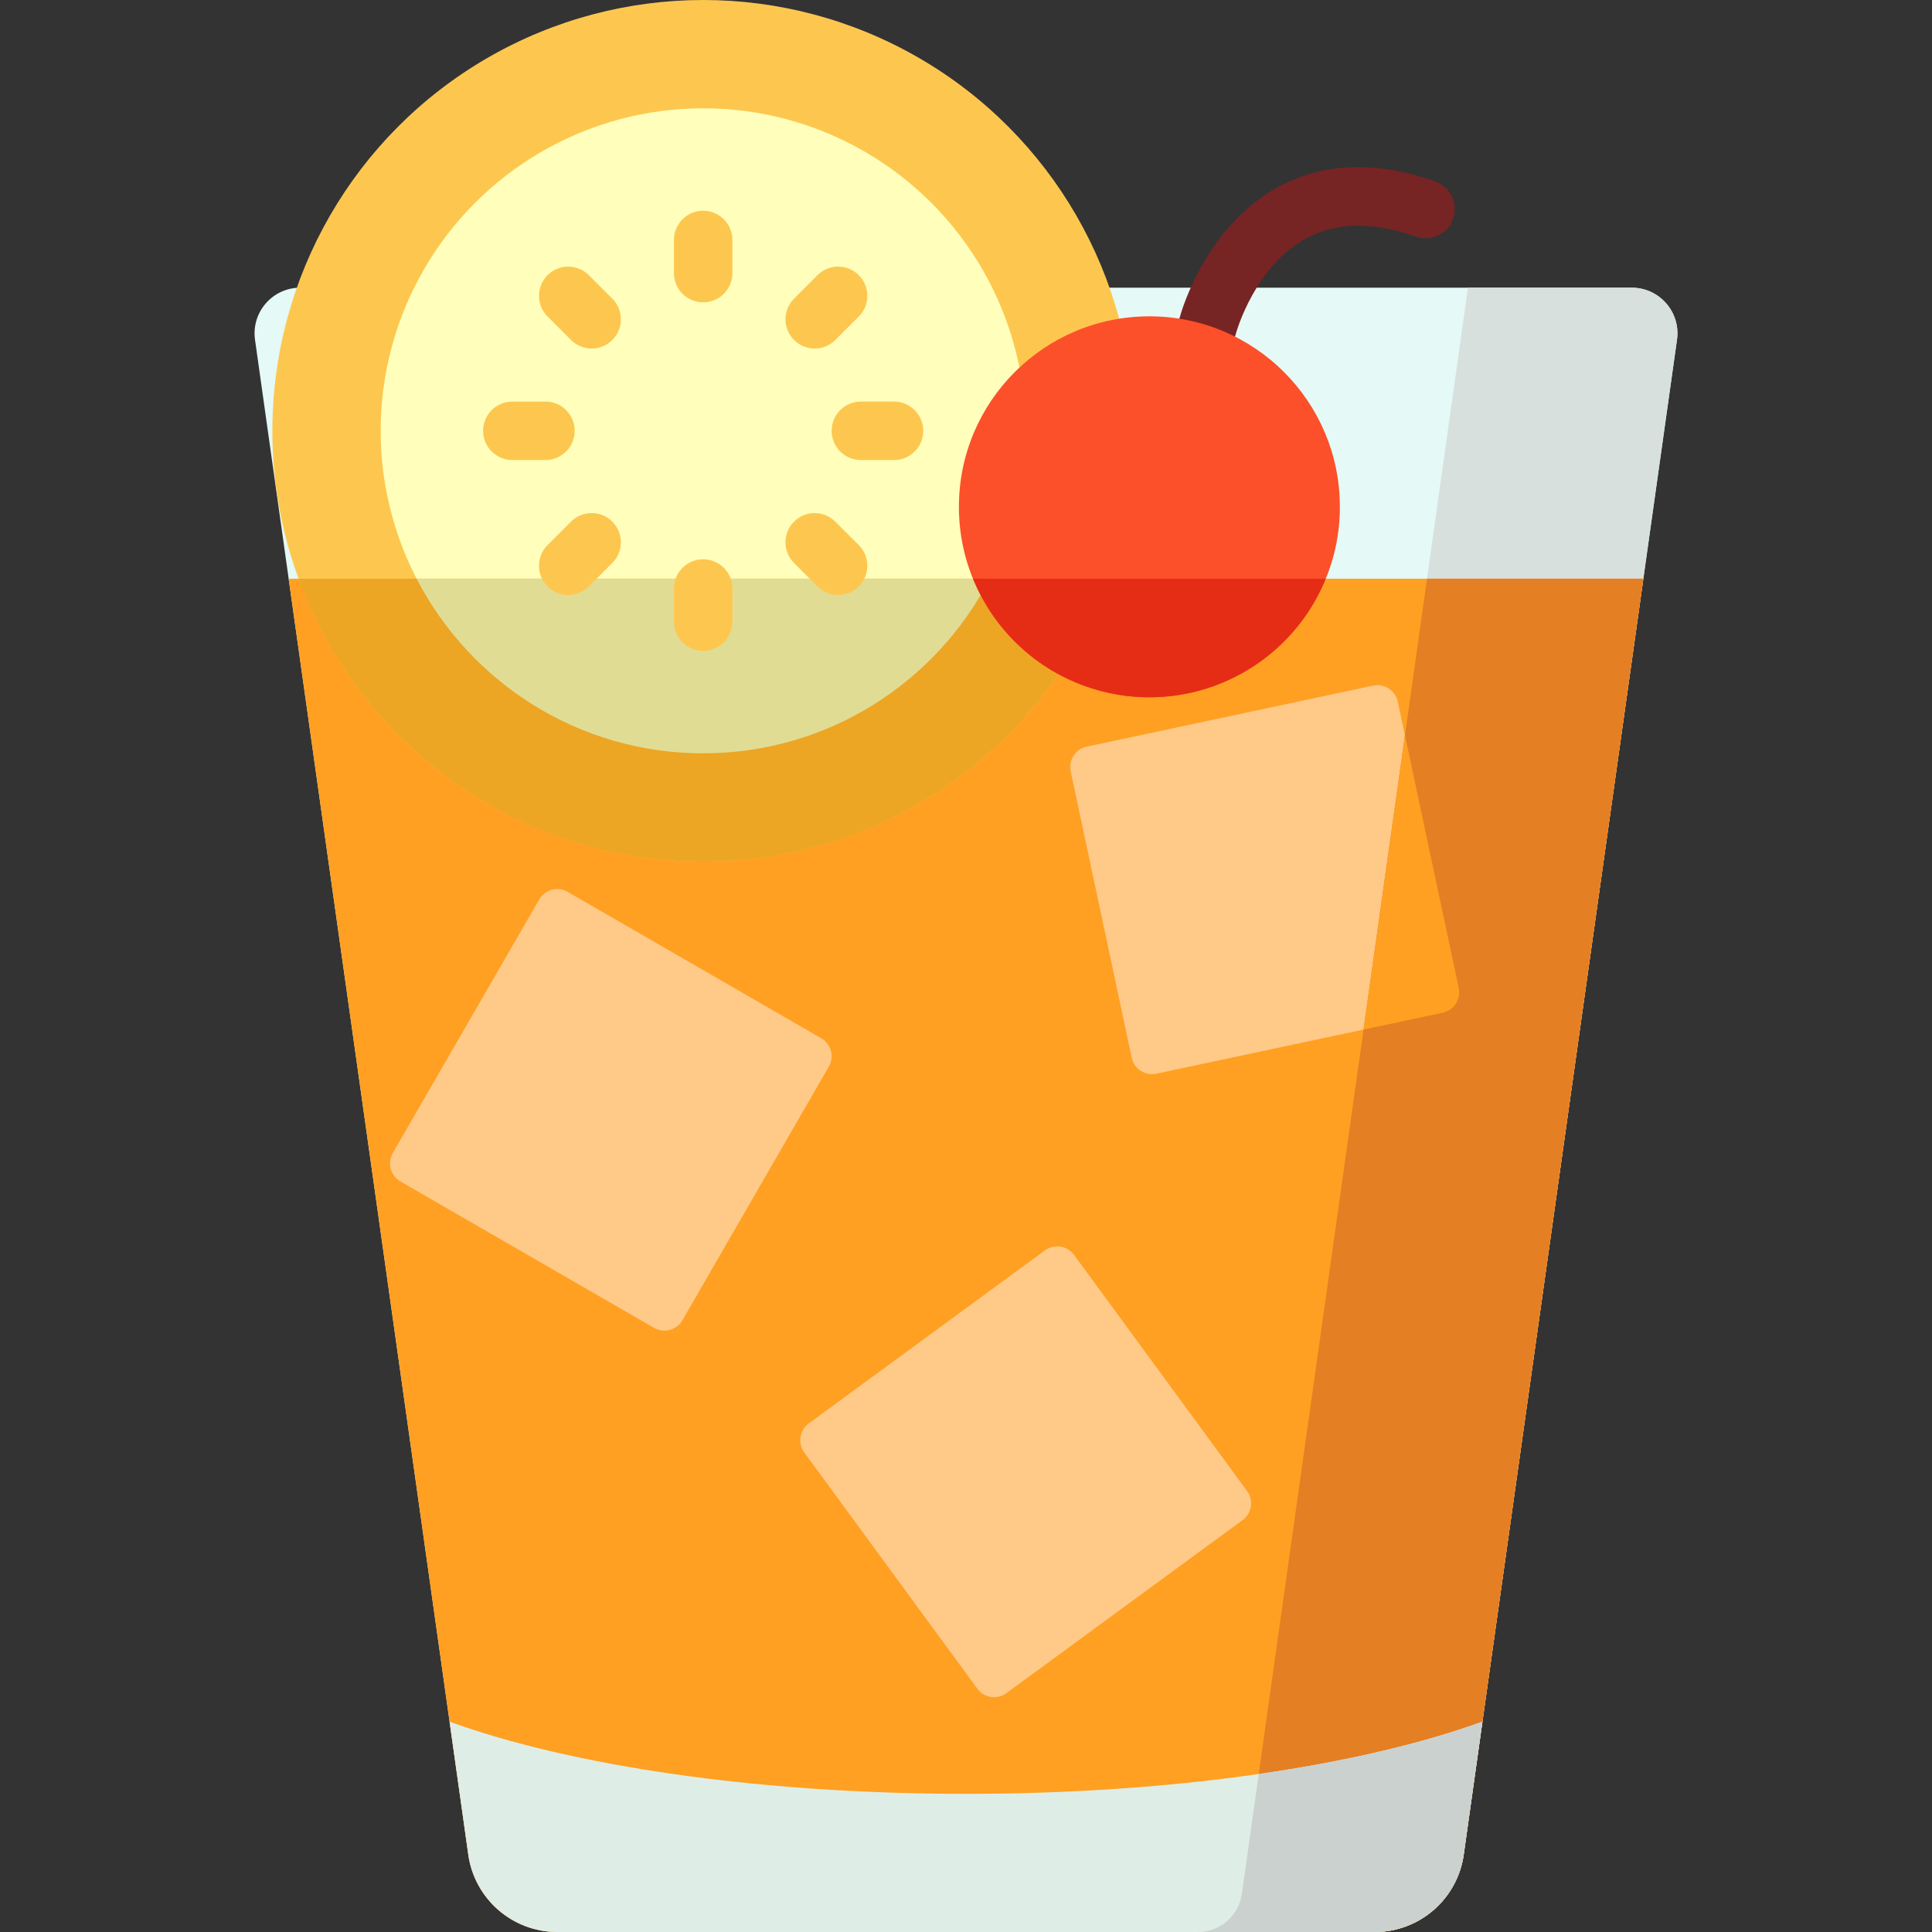 <?xml version="1.0" encoding="iso-8859-1"?>
<!-- Generator: Adobe Illustrator 19.0.0, SVG Export Plug-In . SVG Version: 6.00 Build 0)  -->
<svg version="1.1" id="Capa_1" xmlns="http://www.w3.org/2000/svg" xmlns:xlink="http://www.w3.org/1999/xlink" x="0px" y="0px"
	 viewBox="0 0 512.001 512.001" style="enable-background:new 0 0 512.001 512.001;" xml:space="preserve">
<rect x="0" y="0" width="512.001" height="512.001" fill="#333333" stroke="none"/>
<path style="fill:#E5F9F6;" d="M67.582,90.036l56.524,401.46C125.761,503.255,135.824,512,147.699,512h216.604
	c11.875,0,21.937-8.745,23.593-20.504l56.524-401.46c1.026-7.286-4.631-13.795-11.989-13.795H79.571
	C72.213,76.241,66.556,82.75,67.582,90.036z"/>
<path style="fill:#D7E0DC;" d="M432.431,76.241h-43.4l-59.933,425.675c-0.814,5.784-5.763,10.085-11.604,10.085h46.809
	c11.875,0,21.937-8.745,23.593-20.504l56.524-401.46C445.446,82.75,439.789,76.241,432.431,76.241z"/>
<path style="fill:#FFA022;" d="M76.498,153.367l47.607,338.129C125.761,503.255,135.824,512,147.699,512h216.604
	c11.875,0,21.937-8.745,23.593-20.504l47.607-338.129H76.498z"/>
<circle style="fill:#FDC74F;" cx="186.351" cy="114.17" r="114.17"/>
<circle style="fill:#FFFFBB;" cx="186.351" cy="114.17" r="85.47"/>
<g>
	<path style="fill:#FFC988;" d="M173.323,351.897l-67.209-38.803c-2.635-1.521-3.537-4.89-2.016-7.525l38.803-67.209
		c1.521-2.635,4.89-3.537,7.525-2.016l67.209,38.803c2.635,1.521,3.537,4.89,2.016,7.525l-38.803,67.209
		C179.327,352.516,175.958,353.418,173.323,351.897z"/>
	<path style="fill:#FFC988;" d="M259.007,447.523l-45.868-62.601c-1.798-2.454-1.266-5.901,1.188-7.699l62.601-45.868
		c2.454-1.798,5.901-1.266,7.699,1.188l45.868,62.601c1.798,2.454,1.266,5.901-1.188,7.699l-62.601,45.868
		C264.252,450.509,260.805,449.977,259.007,447.523z"/>
	<path style="fill:#FFC988;" d="M299.911,280.303L283.742,204.4c-0.634-2.976,1.264-5.902,4.24-6.535l75.904-16.169
		c2.976-0.634,5.902,1.264,6.535,4.24l16.169,75.904c0.634,2.976-1.264,5.902-4.24,6.535l-75.904,16.169
		C303.471,285.177,300.545,283.279,299.911,280.303z"/>
</g>
<path style="fill:#E57F23;" d="M378.173,153.367l-49.074,348.549c-0.814,5.783-5.762,10.084-11.603,10.085h46.808
	c3.711,0,7.245-0.854,10.401-2.387c1.262-0.613,2.464-1.335,3.592-2.155c3.385-2.458,6.109-5.793,7.826-9.704
	c0.572-1.303,1.032-2.671,1.367-4.091c0.168-0.71,0.304-1.433,0.407-2.168l47.607-338.13L378.173,153.367L378.173,153.367z"/>
<path style="fill:#FFA022;" d="M386.59,261.839l-14.263-66.956l-10.977,77.965l21-4.473
	C385.326,267.741,387.224,264.815,386.59,261.839z"/>
<path style="fill:#DFEDE7;" d="M256.001,475.387c-55.371,0-104.735-7.468-136.856-19.127l4.961,35.236
	C125.761,503.255,135.824,512,147.699,512h216.604c11.875,0,21.937-8.745,23.593-20.504l4.961-35.236
	C360.736,467.919,311.372,475.387,256.001,475.387z"/>
<path style="fill:#CBD1CF;" d="M333.573,470.133l-4.475,31.782c-0.814,5.783-5.762,10.084-11.603,10.085h46.808
	c0.664,0,1.319-0.037,1.971-0.09c0.138-0.011,0.277-0.022,0.414-0.036c0.631-0.063,1.257-0.148,1.874-0.259
	c0.103-0.019,0.205-0.043,0.308-0.063c0.564-0.11,1.122-0.24,1.672-0.389c0.099-0.027,0.2-0.05,0.299-0.078
	c0.597-0.17,1.183-0.366,1.76-0.58c0.125-0.047,0.25-0.096,0.374-0.145c0.586-0.229,1.166-0.473,1.729-0.747
	c1.262-0.613,2.464-1.335,3.592-2.155c0.507-0.369,0.995-0.763,1.471-1.17c0.142-0.121,0.279-0.247,0.418-0.371
	c0.345-0.309,0.681-0.628,1.008-0.957c0.131-0.132,0.264-0.263,0.393-0.398c0.431-0.454,0.85-0.92,1.245-1.408
	c0.001-0.002,0.003-0.004,0.005-0.006c0.394-0.488,0.764-0.997,1.12-1.516c0.106-0.154,0.206-0.313,0.308-0.47
	c0.255-0.392,0.499-0.792,0.732-1.2c0.093-0.163,0.188-0.325,0.278-0.491c0.302-0.56,0.59-1.13,0.847-1.717
	c0.572-1.303,1.032-2.671,1.367-4.091c0.168-0.71,0.304-1.433,0.407-2.168l4.961-35.236
	C376.895,462.054,356.672,466.811,333.573,470.133z"/>
<path style="fill:#EDA524;" d="M79.085,153.367c15.991,43.745,57.979,74.971,107.261,74.971s91.27-31.226,107.261-74.971H79.085z"/>
<path style="fill:#E0DC94;" d="M110.402,153.367c14.212,27.478,42.874,46.273,75.945,46.273s61.732-18.794,75.944-46.273H110.402z"
	/>
<path style="fill:#772424;" d="M312.524,117.477c-0.787,0-1.588-0.121-2.378-0.375c-4.072-1.313-6.31-5.678-4.997-9.751
	l7.512-23.307c0.759-2.719,7.379-24.589,26.502-34.712c11.893-6.294,25.755-6.709,41.203-1.235c4.033,1.429,6.143,5.857,4.715,9.891
	c-1.429,4.033-5.857,6.143-9.891,4.715c-11.154-3.953-20.808-3.86-28.693,0.28c-13.945,7.32-18.874,25.086-18.922,25.265
	c-0.032,0.121-0.075,0.267-0.113,0.386l-7.564,23.471C318.838,115.387,315.797,117.477,312.524,117.477z"/>
<circle style="fill:#FC502A;" cx="304.601" cy="134.31" r="50.48"/>
<path style="fill:#E52D15;" d="M257.864,153.367c5.438,13.315,16.491,24.231,31.252,28.988c25.316,8.159,52.355-4.744,62.216-28.988
	H257.864z"/>
<g>
	<path style="fill:#FDC74F;" d="M186.346,55.844c-4.279,0-7.747,3.469-7.747,7.747v8.786c0,4.279,3.469,7.747,7.747,7.747
		s7.747-3.469,7.747-7.747v-8.786C194.094,59.312,190.625,55.844,186.346,55.844z"/>
	<path style="fill:#FDC74F;" d="M152.303,114.169c0-4.279-3.469-7.747-7.747-7.747h-8.786c-4.279,0-7.747,3.469-7.747,7.747
		s3.469,7.747,7.747,7.747h8.786C148.834,121.916,152.303,118.448,152.303,114.169z"/>
	<path style="fill:#FDC74F;" d="M236.924,106.421h-8.786c-4.279,0-7.747,3.469-7.747,7.747s3.469,7.747,7.747,7.747h8.786
		c4.279,0,7.747-3.469,7.747-7.747S241.203,106.421,236.924,106.421z"/>
	<path style="fill:#FDC74F;" d="M215.898,92.365c1.983,0,3.966-0.757,5.479-2.269l6.213-6.213c3.025-3.026,3.025-7.931-0.001-10.957
		c-3.026-3.025-7.931-3.025-10.957,0.001l-6.213,6.213c-3.025,3.026-3.025,7.931,0.001,10.957
		C211.933,91.609,213.915,92.365,215.898,92.365z"/>
	<path style="fill:#FDC74F;" d="M156.061,72.927c-3.025-3.025-7.931-3.025-10.956,0c-3.026,3.025-3.026,7.931,0,10.956l6.213,6.213
		c1.513,1.513,3.495,2.269,5.478,2.269s3.966-0.757,5.478-2.269c3.026-3.025,3.026-7.931,0-10.956L156.061,72.927z"/>
	<path style="fill:#FDC74F;" d="M186.346,148.213c-4.279,0-7.747,3.469-7.747,7.747v8.786c0,4.279,3.469,7.747,7.747,7.747
		s7.747-3.469,7.747-7.747v-8.786C194.094,151.681,190.625,148.213,186.346,148.213z"/>
	<path style="fill:#FDC74F;" d="M151.318,138.241l-6.213,6.213c-3.026,3.025-3.026,7.931,0,10.956
		c1.513,1.513,3.495,2.269,5.478,2.269s3.966-0.757,5.478-2.269l6.213-6.213c3.026-3.025,3.026-7.931,0-10.956
		C159.249,135.216,154.343,135.216,151.318,138.241z"/>
	<path style="fill:#FDC74F;" d="M221.376,138.241c-3.026-3.025-7.932-3.025-10.957-0.001c-3.025,3.026-3.026,7.931-0.001,10.957
		l6.213,6.213c1.513,1.513,3.496,2.269,5.479,2.269s3.966-0.757,5.478-2.269c3.025-3.026,3.026-7.931,0.001-10.957L221.376,138.241z
		"/>
</g>
<g>
</g>
<g>
</g>
<g>
</g>
<g>
</g>
<g>
</g>
<g>
</g>
<g>
</g>
<g>
</g>
<g>
</g>
<g>
</g>
<g>
</g>
<g>
</g>
<g>
</g>
<g>
</g>
<g>
</g>
</svg>
